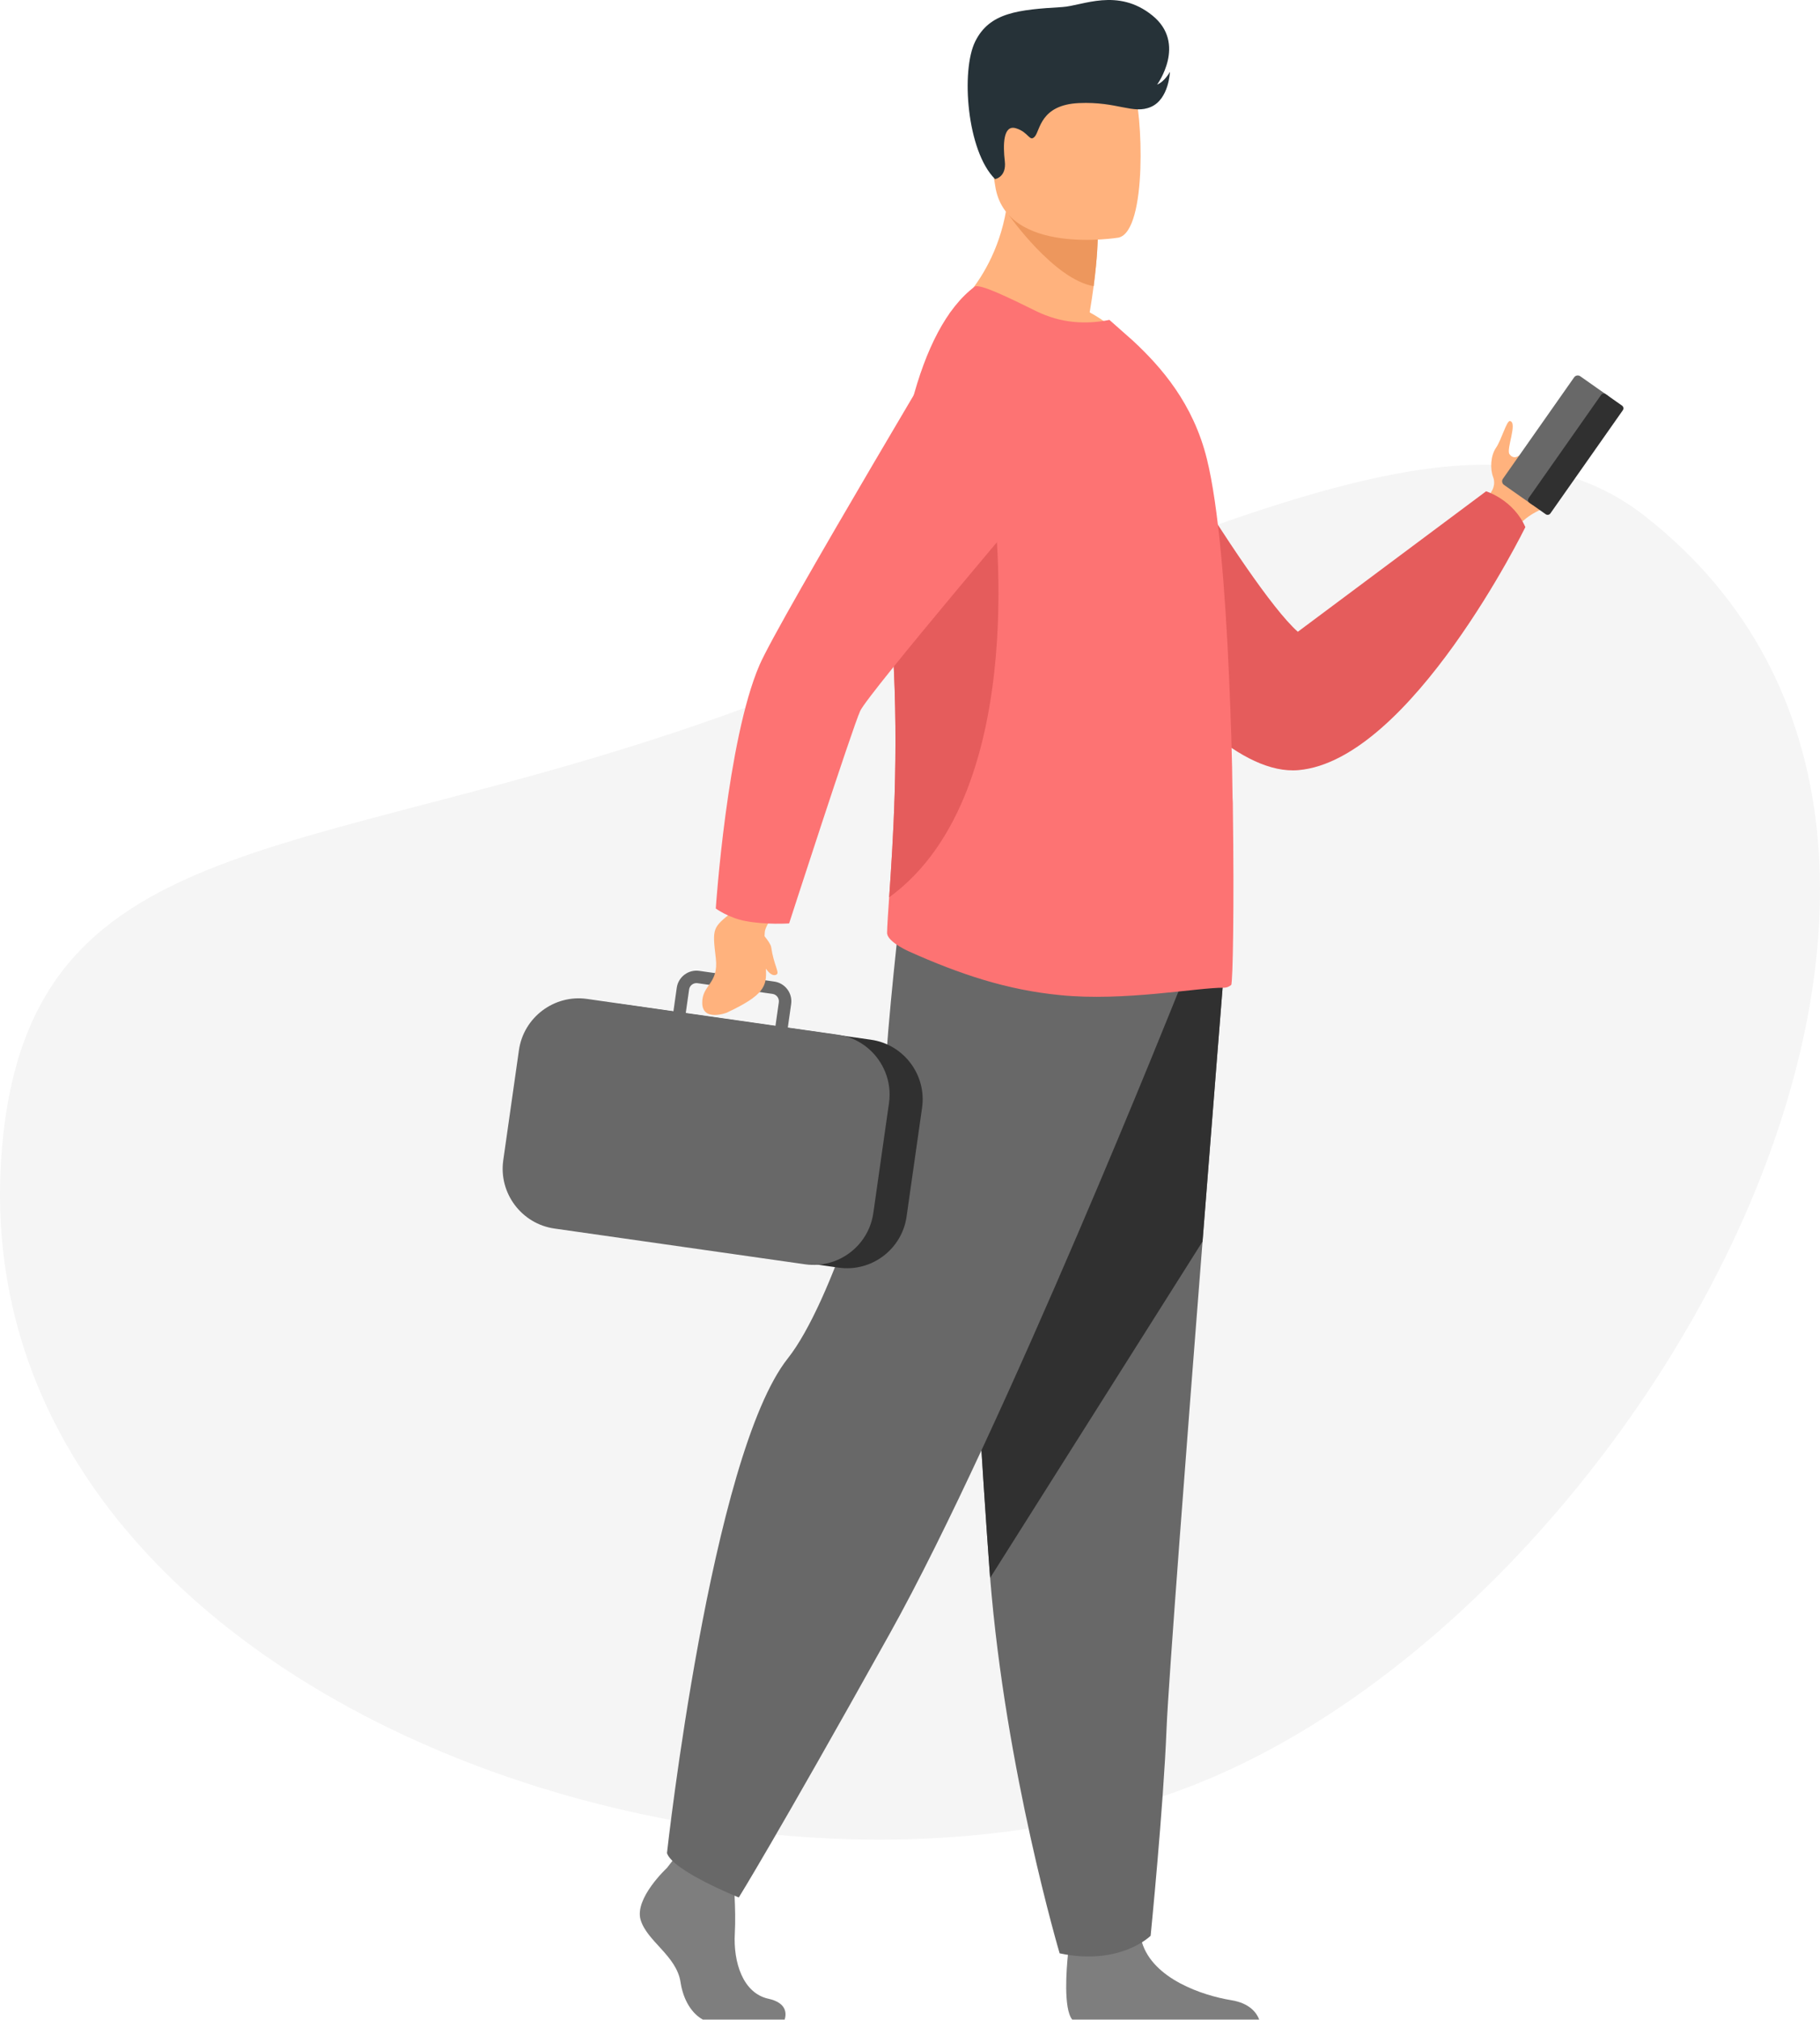 <svg width="521" height="578" viewBox="0 0 521 578" fill="none" xmlns="http://www.w3.org/2000/svg">
<path d="M470.907 147.726C592.606 243.016 470.354 461.428 340.476 511.347C210.598 561.261 -12.812 484.462 0.575 328.493C8.834 232.247 92.366 249.119 222.244 199.2C352.122 149.28 423.621 110.694 470.912 147.721L470.907 147.726Z" fill="#F5F5F5"/>
<path d="M452.518 129.635C450.082 136.187 445.86 143.794 441.43 145.685C436.408 147.829 434.309 150.859 434.309 150.859L430.252 148.501L425.409 145.685C425.409 145.685 425.523 145.148 425.762 144.272C425.995 143.401 426.358 142.182 426.851 140.834C426.851 140.834 428.337 138.924 427.427 136.52C426.518 134.122 426.702 130.416 428.253 128.152C429.809 125.893 431.306 120.326 432.241 120.49C434.508 120.878 431.127 128.53 432.097 129.953C432.972 131.237 434.071 130.794 434.275 130.699C434.289 130.689 434.299 130.684 434.314 130.679C440.669 127.883 448.381 112.808 451.792 114.843C453.065 115.604 453.558 126.843 452.523 129.64L452.518 129.635Z" fill="#FFB27D"/>
<path d="M430.53 138.764L438.491 144.361C439.053 144.755 439.838 144.62 440.231 144.058L460.628 115.017C461.021 114.455 460.886 113.669 460.325 113.276L452.364 107.678C451.802 107.28 451.016 107.42 450.623 107.982L430.226 137.023C429.834 137.585 429.968 138.371 430.53 138.764Z" fill="#686868"/>
<path d="M437.819 143.889L442.488 147.172C442.916 147.471 443.513 147.371 443.816 146.939L464.556 117.41C464.859 116.982 464.755 116.385 464.327 116.082L459.658 112.798C459.231 112.494 458.634 112.599 458.331 113.027L437.591 142.555C437.292 142.983 437.392 143.58 437.819 143.879V143.889Z" fill="#303030"/>
<path d="M316.308 97.091C316.308 97.091 356.824 167.796 371.522 180.806L425.413 140.605C425.413 140.605 433.235 143.004 436.656 150.86C436.656 150.86 403.928 217.574 371.706 220.405C339.485 223.23 294.261 140.441 294.261 140.441L316.308 97.096V97.091Z" fill="#E55C5C"/>
<path d="M224.626 577.994H201.216C198.268 576.392 195.642 572.725 194.812 567.262C193.668 559.715 185.215 555.6 183.385 549.431C181.56 543.261 190.928 534.575 190.928 534.575L192.495 532.555L194.126 530.46L209.664 534.122C209.664 534.122 210.047 537.823 210.281 542.54C210.45 545.943 210.54 549.874 210.351 553.322C209.893 561.551 212.648 570.412 219.957 572.014C225.362 573.198 225.119 576.402 224.621 577.999L224.626 577.994Z" fill="#7E7E7E"/>
<path d="M360.478 577.994H306.945C304.369 574.85 305.319 563.247 305.706 559.461C305.786 558.7 305.841 558.252 305.841 558.252C305.841 558.252 324.119 543.62 326.63 554.824C326.705 555.178 326.799 555.521 326.899 555.859C330.061 566.337 344.253 571.099 352.447 572.427C357.773 573.293 359.742 576.064 360.473 577.994H360.478Z" fill="#7E7E7E"/>
<path d="M350.28 279.003C350.28 279.003 347.505 313.656 344.243 355.309C339.808 411.894 334.478 481.399 333.95 494.563C333.041 517.43 329.381 553.999 329.381 553.999C329.381 553.999 320.704 562.686 303.335 559.024C303.335 559.024 287.861 506.818 283.441 451.577C283.371 450.671 283.301 449.761 283.237 448.845C279.125 392.609 272.73 274.197 272.73 274.197L350.29 278.998L350.28 279.003Z" fill="#686868"/>
<path d="M350.28 279.003C350.28 279.003 347.505 313.656 344.243 355.309L283.436 451.582C283.366 450.676 283.296 449.766 283.232 448.85C279.12 392.614 272.725 274.202 272.725 274.202L350.285 279.003H350.28Z" fill="#303030"/>
<path d="M337.6 283.117C337.6 283.117 287.568 408.615 254.67 467.592C221.773 526.57 211.49 543.028 211.49 543.028C211.49 543.028 192.639 535.485 190.929 530.341C190.929 530.341 203.509 416.481 225.542 388.729C237.993 373.046 252.617 325.98 253.298 309.521C253.984 293.063 257.753 260.49 257.753 260.49L337.6 283.122V283.117Z" fill="#686868"/>
<path d="M325.145 100.166C305.593 106.34 271.766 89.678 271.766 89.678C271.766 89.678 289.791 76.14 288.846 47.995L303.962 60.184L314.23 68.463C314.23 68.463 314.19 73.344 313.067 81.896C312.768 84.145 312.4 86.653 311.938 89.394C320.331 94.001 325.145 100.161 325.145 100.161V100.166Z" fill="#FFB27D"/>
<path d="M314.235 68.468C314.235 68.468 314.195 73.349 313.071 81.901C301.694 79.946 288.786 61.547 288.786 61.547C294.579 59.876 299.65 59.572 303.966 60.189L314.235 68.468Z" fill="#ED975D"/>
<path d="M320.212 68.001C320.212 68.001 287.916 73.369 284.888 53.194C281.855 33.019 275.644 20.123 296.136 15.844C316.627 11.566 321.798 18.66 324.449 25.148C327.099 31.636 328.536 66.085 320.212 68.001Z" fill="#FFB27D"/>
<path d="M352.433 281.889C351.846 282.377 351.16 282.675 350.379 282.675C343.035 282.576 321.629 286.656 303.509 284.795C288.239 283.327 274.719 278.8 260.204 272.292C258.275 271.426 253.84 269.058 253.939 266.904C254.004 264.545 254.237 261.117 254.531 256.809C255.56 241.818 257.35 216.031 255.605 186.279C255.292 180.741 255.128 175.243 255.108 169.835C254.958 129.515 262.949 94.051 279.005 82.051C280.378 81.066 288.796 85.185 296.533 89.001C303.678 92.529 310.829 92.917 317.581 91.549L324.334 97.524C332.558 105.166 341.568 115.549 345.481 131.321C348.813 144.74 350.767 168.94 351.846 194.02C352.333 205.384 352.731 216.847 352.831 227.723V228.111C352.925 229.191 352.925 230.365 352.925 231.445C353.318 259.361 352.925 281.501 352.438 281.894L352.433 281.889Z" fill="#FD7373"/>
<path d="M254.536 256.799C255.565 241.808 257.356 216.021 255.61 186.269C255.297 180.731 255.133 175.234 255.113 169.825C261.801 153.591 267.271 141.819 267.271 141.819H284.127C284.127 141.819 296.488 226.29 254.541 256.799H254.536Z" fill="#E55C5C"/>
<path d="M249.369 297.562L177.467 287.313C168.109 285.979 159.363 292.547 158.03 301.91L153.59 333.086C152.257 342.449 158.821 351.201 168.179 352.534L240.08 362.788C249.438 364.122 258.185 357.554 259.517 348.191L263.958 317.015C265.29 307.652 258.727 298.9 249.369 297.567V297.562Z" fill="#303030"/>
<path d="M253.427 306.855C251.408 301.791 247.047 297.795 241.513 296.442C241.513 296.442 241.503 296.442 241.498 296.442C240.956 296.313 240.404 296.198 239.837 296.119L225.521 294.079L226.476 287.352C226.69 285.85 226.307 284.352 225.392 283.133C224.477 281.919 223.145 281.123 221.643 280.914L217.909 280.382L202.877 278.237L200.167 277.849C197.064 277.407 194.17 279.576 193.733 282.685L192.778 289.412L168.065 285.885C158.672 284.546 149.896 291.138 148.553 300.537L144.063 332.075C142.726 341.474 149.314 350.255 158.707 351.594L230.479 361.833C231.747 362.017 233 362.047 234.223 361.952H234.238C236.202 361.803 238.092 361.31 239.842 360.539C245.118 358.211 249.125 353.285 249.996 347.18L254.491 315.647C254.928 312.572 254.516 309.567 253.437 306.865L253.427 306.855ZM197.263 283.183C197.397 282.243 198.133 281.531 199.028 281.387C199.237 281.352 199.446 281.347 199.67 281.377L202.862 281.83L214.691 283.521L221.141 284.442C222.299 284.606 223.11 285.685 222.946 286.845L221.991 293.571L196.308 289.905L197.268 283.178L197.263 283.183Z" fill="#686868"/>
<path d="M218.859 267.928C218.879 267.545 218.898 267.152 218.928 266.744C219.077 264.734 222.856 259.699 222.856 259.699L213.389 254.784L209.64 260.983C203.981 265.491 203.877 265.57 204.906 274.202C205.801 281.685 200.908 281.775 201.028 287.113C201.142 292.457 208.024 289.83 208.024 289.83C218.685 284.82 219.57 282.302 219.242 277.222C220.251 278.66 221.385 279.496 222.344 278.869C223.19 278.317 221.499 276.133 220.763 271.068C220.654 270.312 219.759 269.043 218.854 267.928H218.859Z" fill="#FFB27D"/>
<path d="M213.25 263.56C219.321 264.744 225.9 264.266 225.9 264.266C225.9 264.266 243.925 208.558 246.242 203.468C248.564 198.378 299.775 138.147 299.775 138.147L278.439 84.722C278.439 84.722 223.046 177.303 217.422 190.313C208.128 211.812 204.901 260.008 204.901 260.008C204.901 260.008 208.477 262.63 213.245 263.56H213.25Z" fill="#FD7373"/>
<path d="M284.863 51.254C284.863 51.254 288.174 50.701 287.642 46.134C287.105 41.567 287.115 35.596 290.825 36.711C294.534 37.825 294.718 40.795 296.245 39.059C297.771 37.323 297.796 30.009 308.84 29.501C319.884 28.994 324.369 32.84 329.505 30.581C334.642 28.322 334.91 20.546 334.91 20.546C334.91 20.546 333.448 23.322 331.246 24.208C331.246 24.208 339.813 12.481 329.893 4.441C319.973 -3.599 309.859 1.665 304.121 2.013C291.476 2.779 283.306 3.54 279.174 11.854C275.042 20.168 276.748 43.258 284.863 51.263V51.254Z" fill="#263238"/>
</svg>
